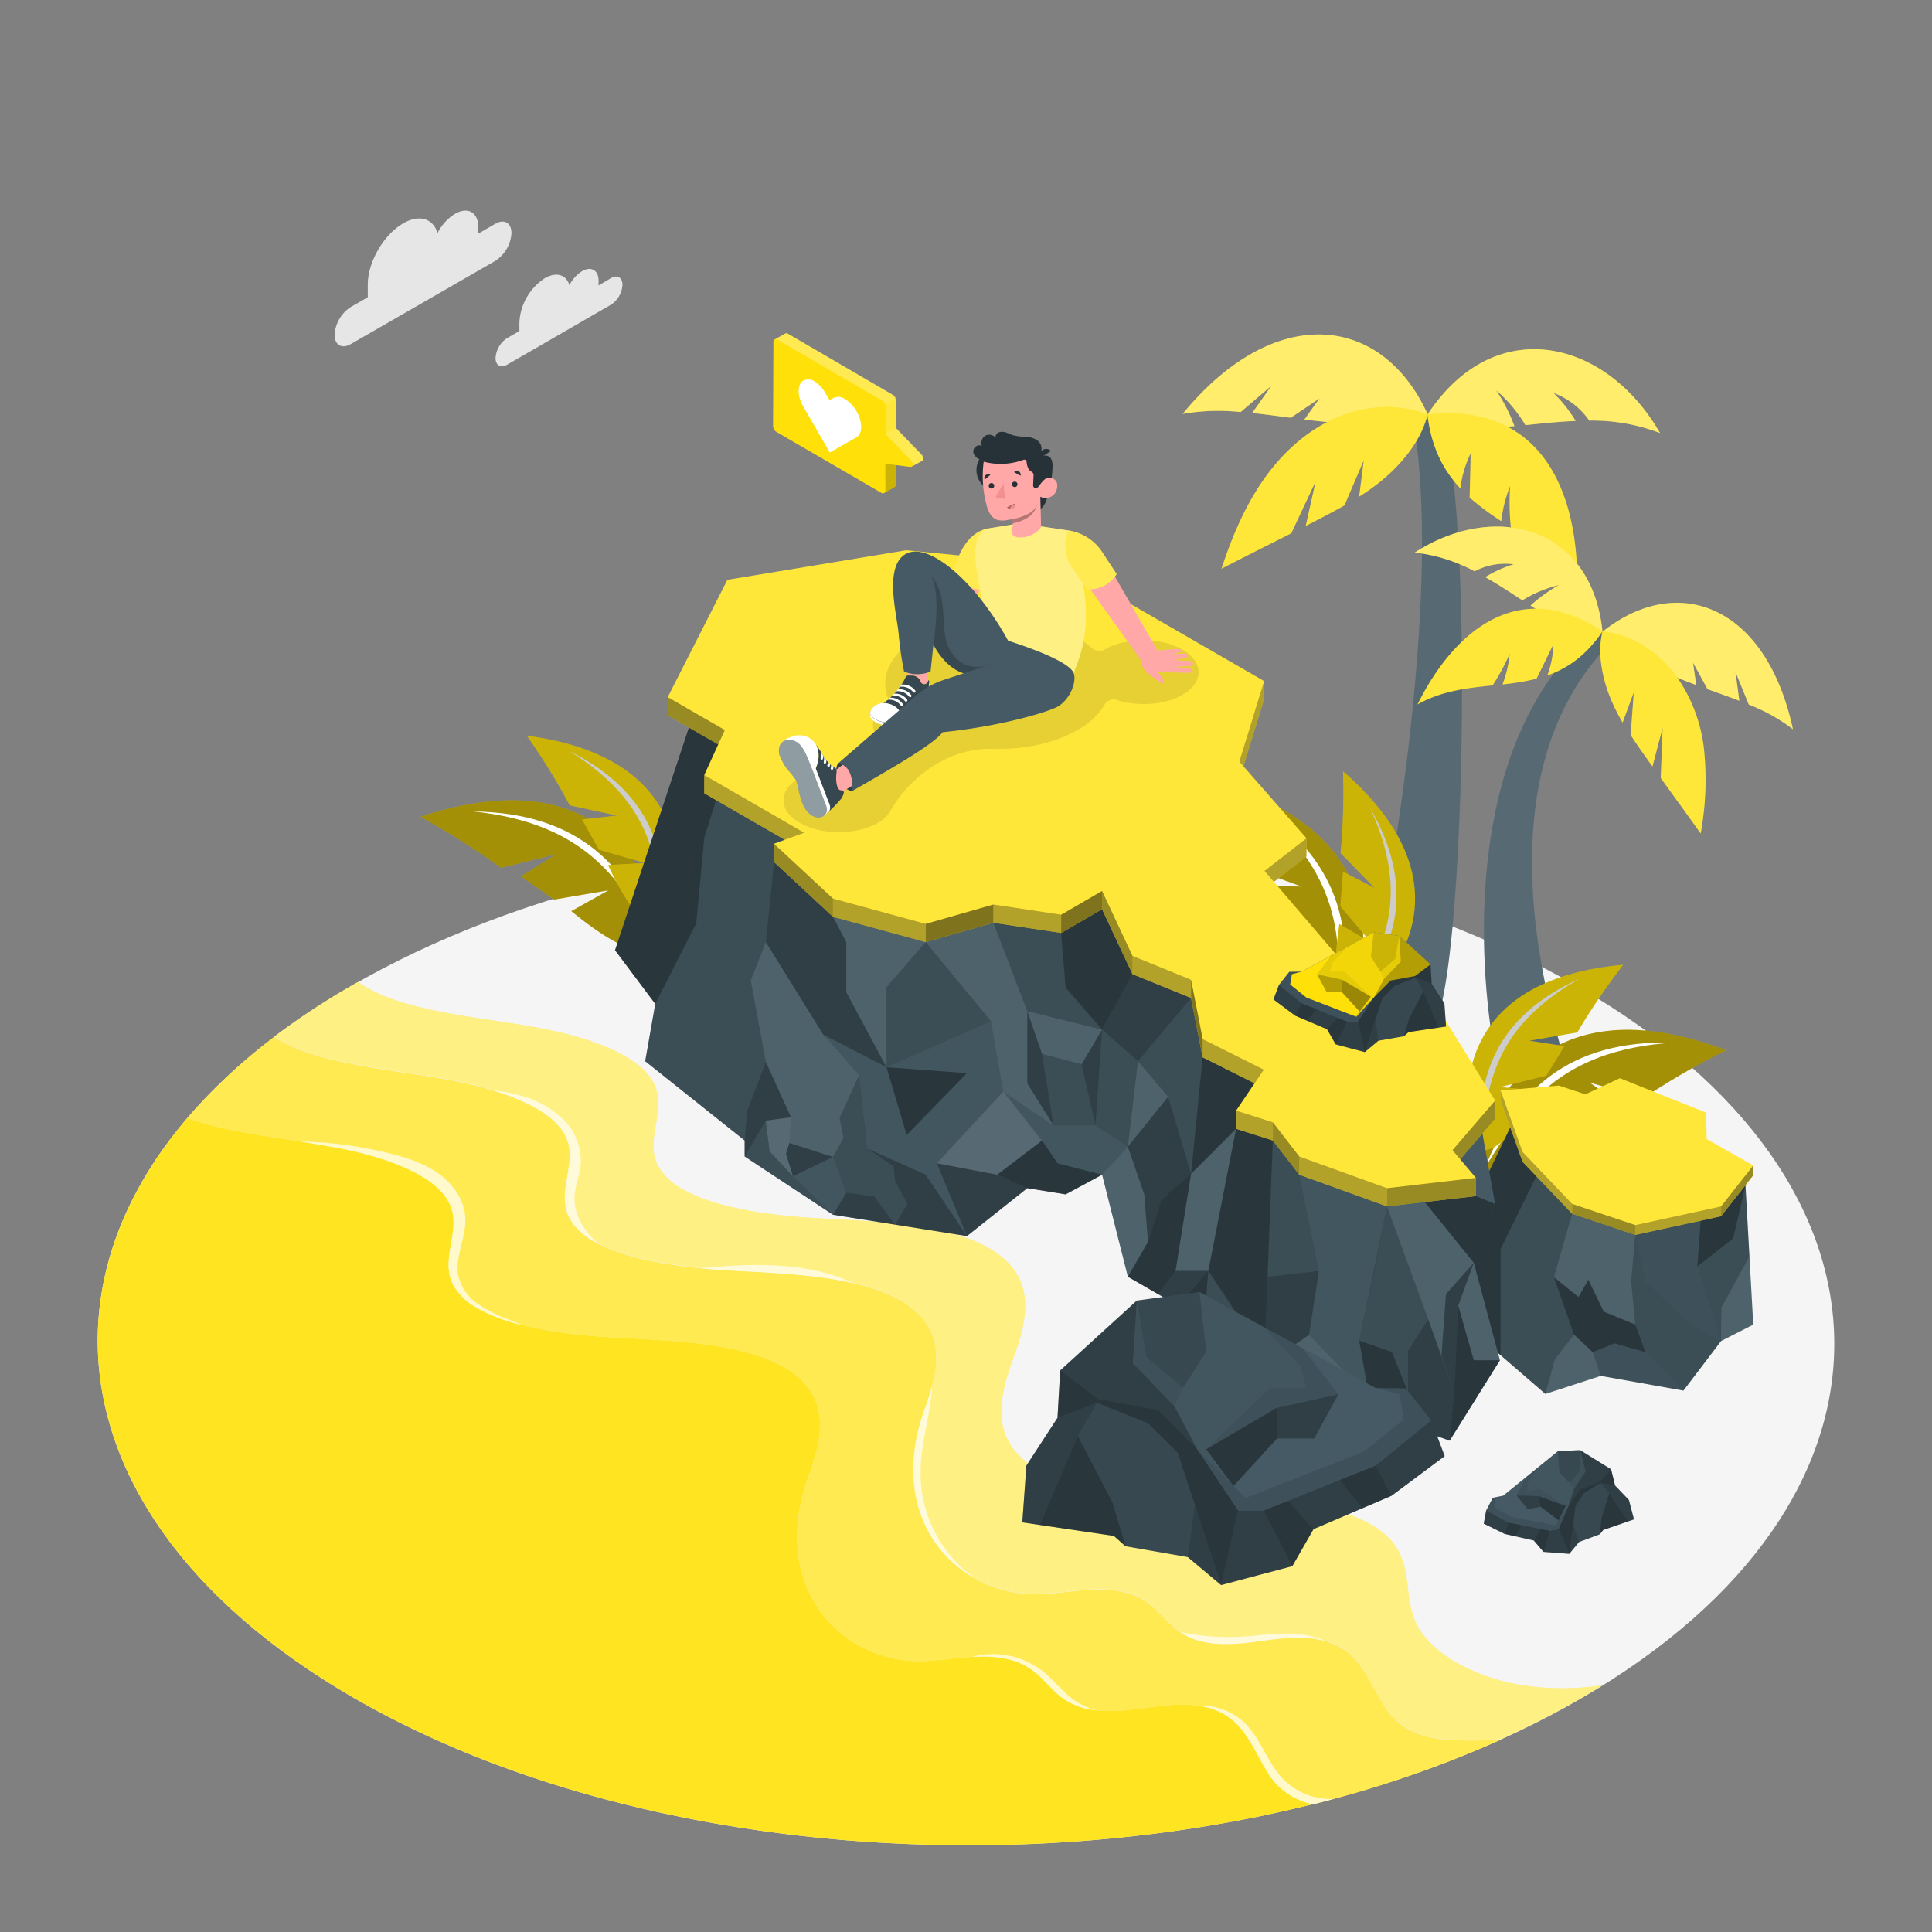 <svg xmlns="http://www.w3.org/2000/svg" viewBox="0 0 500 500"><rect x="0" y="0" width="500" height="500" fill="#808080" stroke="none"/><g id="freepik--Floor--inject-94"><path d="M408.38,255.35c-88-50.83-230.32-50.83-317.79,0s-87,133.25,1,184.08,230.32,50.83,317.8,0S496.43,306.18,408.38,255.35Z" style="fill:#f5f5f5"></path></g><g id="freepik--Sea--inject-94"><path d="M394,436.14a51.1,51.1,0,0,1-17.12-5.89c-5-2.87-8.69-6.46-10.49-10.39-3.29-7.19-.62-15.31-6.93-21.8a21,21,0,0,0-4.55-3.46c-9.93-5.73-26.76-7-41.47-7.19-15.92-.26-34.06-.83-45-7.16a25.69,25.69,0,0,1-2.64-1.75c-9.73-7.41-6.87-17.84-3.57-26.93s6.1-19.54-3.77-26.9A27.22,27.22,0,0,0,255.9,323c-10.76-6.21-28.4-6.86-43.94-7.69-12.6-.68-26.86-2.67-35.34-7.57a15.82,15.82,0,0,1-6.27-5.93c-3.61-6.69,2.1-14.08-.88-20.87-1.29-3-4.07-5.49-7.75-7.61-5.85-3.38-14-5.74-21.95-7.24-13-2.45-27-3.5-38.63-7.67a38.53,38.53,0,0,1-6.29-2.89c-.76-.44-1.49-.91-2.19-1.4-.69.4-1.39.78-2.07,1.18a191,191,0,0,0-19.66,13l1,.61a39.27,39.27,0,0,0,6.28,2.89c11.62,4.17,25.64,5.22,38.64,7.66,8,1.5,16.09,3.87,21.95,7.25,3.67,2.12,6.46,4.64,7.75,7.6,3,6.8-2.73,14.19.87,20.88a15.92,15.92,0,0,0,6.28,5.93c8.48,4.89,22.74,6.89,35.34,7.56,15.54.84,33.18,1.49,43.94,7.7a25.19,25.19,0,0,1,2.48,1.62c9.87,7.37,7.08,17.82,3.77,26.91-4.31,11.86-4.23,25.51,4,35.79a31.85,31.85,0,0,0,22.89,11.7c5.23.27,10.43-.76,15.66-1.07s10.78.2,15.08,3.19c3.16,2.19,5.38,5.54,8.54,7.72,6.06,4.18,14.14,3.28,21.44,2.26s15.42-1.79,21.37,2.56c4.63,3.38,6.8,9.07,9.79,13.95,5.49,8.94,14.16,9.34,23.79,9.31,2.28,0,4.59-.12,6.9-.35q10.77-4.89,20.71-10.64c1.82-1.06,3.58-2.13,5.32-3.21A67.72,67.72,0,0,1,394,436.14Z" style="fill:#FFE109"></path><path d="M48.45,289.38c11.55,4.07,25.43,5.13,38.31,7.55,8,1.5,16.09,3.87,21.94,7.25,3.68,2.12,6.47,4.64,7.76,7.6,3,6.8-2.73,14.19.87,20.88a15.92,15.92,0,0,0,6.28,5.93c8.47,4.89,22.74,6.89,35.34,7.56,15.54.84,33.18,1.48,43.94,7.7a25.19,25.19,0,0,1,2.48,1.62c9.86,7.37,7.08,17.81,3.77,26.9-4.31,11.86-4.23,25.51,4,35.8a31.85,31.85,0,0,0,22.88,11.7c5.23.27,10.44-.76,15.67-1.07s10.78.2,15.08,3.19c3.16,2.19,5.37,5.54,8.54,7.72,6.06,4.18,14.14,3.28,21.44,2.26s15.42-1.79,21.37,2.55c4.62,3.38,6.79,9.08,9.79,14a17.71,17.71,0,0,0,11.9,8.42,286.66,286.66,0,0,0,48.87-16.83c-2.31.23-4.62.34-6.9.35-9.63,0-18.3-.37-23.79-9.31-3-4.88-5.16-10.57-9.79-13.95-6-4.35-14.08-3.57-21.37-2.56s-15.38,1.92-21.44-2.26c-3.16-2.18-5.38-5.53-8.54-7.72-4.3-3-9.85-3.5-15.08-3.19s-10.43,1.34-15.66,1.07a31.85,31.85,0,0,1-22.89-11.7c-8.26-10.28-8.34-23.93-4-35.79,3.31-9.09,6.1-19.54-3.77-26.91a25.19,25.19,0,0,0-2.48-1.62c-10.76-6.21-28.4-6.86-43.94-7.7-12.6-.67-26.86-2.67-35.34-7.56a15.92,15.92,0,0,1-6.28-5.93c-3.6-6.69,2.11-14.08-.87-20.88-1.29-3-4.08-5.48-7.75-7.6-5.86-3.38-14-5.75-21.95-7.25-13-2.44-27-3.49-38.64-7.66A39.27,39.27,0,0,1,71.92,269l-1-.61A143.86,143.86,0,0,0,48.45,289.38Z" style="fill:#FFE109"></path><path d="M327.94,458.48c-3-4.88-5.17-10.58-9.79-14-5.95-4.34-14.08-3.57-21.37-2.55s-15.38,1.92-21.44-2.26c-3.17-2.18-5.38-5.53-8.54-7.72-4.3-3-9.85-3.5-15.08-3.19s-10.44,1.34-15.67,1.07a31.85,31.85,0,0,1-22.88-11.7c-8.26-10.29-8.34-23.94-4-35.8,3.31-9.09,6.09-19.53-3.77-26.9a25.19,25.19,0,0,0-2.48-1.62c-10.76-6.22-28.4-6.86-43.94-7.7-12.6-.67-26.87-2.67-35.34-7.56a15.92,15.92,0,0,1-6.28-5.93c-3.6-6.69,2.11-14.08-.87-20.88-1.29-3-4.08-5.48-7.76-7.6-5.85-3.38-14-5.75-21.94-7.25-12.88-2.42-26.76-3.48-38.31-7.55C6.85,338.09,21.3,398.83,91.62,439.43c67.29,38.85,166.25,48,248.22,27.47A17.71,17.71,0,0,1,327.94,458.48Z" style="fill:#FFE109"></path><path d="M394,436.14a51.1,51.1,0,0,1-17.12-5.89c-5-2.87-8.69-6.46-10.49-10.39-3.29-7.19-.62-15.31-6.93-21.8a21,21,0,0,0-4.55-3.46c-9.93-5.73-26.76-7-41.47-7.19-15.92-.26-34.06-.83-45-7.16a25.69,25.69,0,0,1-2.64-1.75c-9.73-7.41-6.87-17.84-3.57-26.93s6.1-19.54-3.77-26.9A27.22,27.22,0,0,0,255.9,323c-10.76-6.21-28.4-6.86-43.94-7.69-12.6-.68-26.86-2.67-35.34-7.57a15.82,15.82,0,0,1-6.27-5.93c-3.61-6.69,2.1-14.08-.88-20.87-1.29-3-4.07-5.49-7.75-7.61-5.85-3.38-14-5.74-21.95-7.24-13-2.45-27-3.5-38.63-7.67a38.53,38.53,0,0,1-6.29-2.89c-.76-.44-1.49-.91-2.19-1.4-.69.4-1.39.78-2.07,1.18a191,191,0,0,0-19.66,13l1,.61a39.27,39.27,0,0,0,6.28,2.89c11.62,4.17,25.64,5.22,38.64,7.66,8,1.5,16.09,3.87,21.95,7.25,3.67,2.12,6.46,4.64,7.75,7.6,3,6.8-2.73,14.19.87,20.88a15.92,15.92,0,0,0,6.28,5.93c8.48,4.89,22.74,6.89,35.34,7.56,15.54.84,33.18,1.49,43.94,7.7a25.19,25.19,0,0,1,2.48,1.62c9.87,7.37,7.08,17.82,3.77,26.91-4.31,11.86-4.23,25.51,4,35.79a31.85,31.85,0,0,0,22.89,11.7c5.23.27,10.43-.76,15.66-1.07s10.78.2,15.08,3.19c3.16,2.19,5.38,5.54,8.54,7.72,6.06,4.18,14.14,3.28,21.44,2.26s15.42-1.79,21.37,2.56c4.63,3.38,6.8,9.07,9.79,13.95,5.49,8.94,14.16,9.34,23.79,9.31,2.28,0,4.59-.12,6.9-.35q10.77-4.89,20.71-10.64c1.82-1.06,3.58-2.13,5.32-3.21A67.72,67.72,0,0,1,394,436.14Z" style="fill:#fff;opacity:0.5"></path><path d="M48.45,289.38c11.55,4.07,25.43,5.13,38.31,7.55,8,1.5,16.09,3.87,21.94,7.25,3.68,2.12,6.47,4.64,7.76,7.6,3,6.8-2.73,14.19.87,20.88a15.92,15.92,0,0,0,6.28,5.93c8.47,4.89,22.74,6.89,35.34,7.56,15.54.84,33.18,1.48,43.94,7.7a25.19,25.19,0,0,1,2.48,1.62c9.86,7.37,7.08,17.81,3.77,26.9-4.31,11.86-4.23,25.51,4,35.8a31.85,31.85,0,0,0,22.88,11.7c5.23.27,10.44-.76,15.67-1.07s10.78.2,15.08,3.19c3.16,2.19,5.37,5.54,8.54,7.72,6.06,4.18,14.14,3.28,21.44,2.26s15.42-1.79,21.37,2.55c4.62,3.38,6.79,9.08,9.79,14a17.71,17.71,0,0,0,11.9,8.42,286.66,286.66,0,0,0,48.87-16.83c-2.31.23-4.62.34-6.9.35-9.63,0-18.3-.37-23.79-9.31-3-4.88-5.16-10.57-9.79-13.95-6-4.35-14.08-3.57-21.37-2.56s-15.38,1.92-21.44-2.26c-3.16-2.18-5.38-5.53-8.54-7.72-4.3-3-9.85-3.5-15.08-3.19s-10.43,1.34-15.66,1.07a31.85,31.85,0,0,1-22.89-11.7c-8.26-10.28-8.34-23.93-4-35.79,3.31-9.09,6.1-19.54-3.77-26.91a25.19,25.19,0,0,0-2.48-1.62c-10.76-6.21-28.4-6.86-43.94-7.7-12.6-.67-26.86-2.67-35.34-7.56a15.92,15.92,0,0,1-6.28-5.93c-3.6-6.69,2.11-14.08-.87-20.88-1.29-3-4.08-5.48-7.75-7.6-5.86-3.38-14-5.75-21.95-7.25-13-2.44-27-3.49-38.64-7.66A39.27,39.27,0,0,1,71.92,269l-1-.61A143.86,143.86,0,0,0,48.45,289.38Z" style="fill:#fff;opacity:0.3"></path><path d="M327.94,458.48c-3-4.88-5.17-10.58-9.79-14-5.95-4.34-14.08-3.57-21.37-2.55s-15.38,1.92-21.44-2.26c-3.17-2.18-5.38-5.53-8.54-7.72-4.3-3-9.85-3.5-15.08-3.19s-10.44,1.34-15.67,1.07a31.85,31.85,0,0,1-22.88-11.7c-8.26-10.29-8.34-23.94-4-35.8,3.31-9.09,6.09-19.53-3.77-26.9a25.19,25.19,0,0,0-2.48-1.62c-10.76-6.22-28.4-6.86-43.94-7.7-12.6-.67-26.87-2.67-35.34-7.56a15.92,15.92,0,0,1-6.28-5.93c-3.6-6.69,2.11-14.08-.87-20.88-1.29-3-4.08-5.48-7.76-7.6-5.85-3.38-14-5.75-21.94-7.25-12.88-2.42-26.76-3.48-38.31-7.55C6.85,338.09,21.3,398.83,91.62,439.43c67.29,38.85,166.25,48,248.22,27.47A17.71,17.71,0,0,1,327.94,458.48Z" style="fill:#fff;opacity:0.1"></path><g style="opacity:0.7"><path d="M146.54,294.41c3,6.8-2.73,14.19.87,20.88a15.92,15.92,0,0,0,6.28,5.93c.4.23.82.45,1.24.66l0,0c-3.71-3-6.51-7.59-6.23-12.38.16-2.81,1.35-5.47,1.59-8.26a15.09,15.09,0,0,0-4.56-11.6,25,25,0,0,0-11.13-6.14,51.84,51.84,0,0,0-7.43-1.43,55.63,55.63,0,0,1,11.66,4.77C142.46,288.93,145.25,291.45,146.54,294.41Z" style="fill:#fff"></path><path d="M243.25,400.8a31.47,31.47,0,0,0,9,7.6,33.16,33.16,0,0,1-14-27.32c0-7.55,2.62-15.07,3-22.53a67.38,67.38,0,0,1-2.05,6.46C234.91,376.87,235,390.52,243.25,400.8Z" style="fill:#fff"></path><path d="M326.86,424.6c5.24-.73,10.9-1.32,15.89,0a21.94,21.94,0,0,0-7.09-1.73c-4.88-.39-9.77.46-14.67.71a60.74,60.74,0,0,1-15.51-1.21C311.53,426.51,319.59,425.62,326.86,424.6Z" style="fill:#fff"></path><path d="M220.91,332.06a52.35,52.35,0,0,0-15.71-4.19c-7.95-.91-16-.39-23.95.33,2.62.25,5.23.45,7.78.58C199.63,329.35,211.2,329.84,220.91,332.06Z" style="fill:#fff"></path><path d="M108.7,304.18c3.68,2.12,6.47,4.64,7.76,7.6,3,6.8-2.73,14.19.87,20.88a15.92,15.92,0,0,0,6.28,5.93A45.7,45.7,0,0,0,135.33,343l-3.65-1.49a37.1,37.1,0,0,1-7.92-4,12.47,12.47,0,0,1-5.08-7.07c-1.14-5,2-10.06,1.74-15.19-.19-4.53-3-8.64-6.65-11.34s-8-4.16-12.43-5.29a102.31,102.31,0,0,0-23.88-3.2c3.13.48,6.24,1,9.3,1.55C94.74,298.43,102.85,300.8,108.7,304.18Z" style="fill:#fff"></path><path d="M331.94,460.27c-4-4.21-5.62-10.25-9.74-14.32a16.26,16.26,0,0,0-12.17-4.5,17.53,17.53,0,0,1,8.12,3.07c4.62,3.38,6.79,9.08,9.79,14a17.71,17.71,0,0,0,11.9,8.42c1.79-.44,3.56-.91,5.34-1.39A17.28,17.28,0,0,1,331.94,460.27Z" style="fill:#fff"></path><path d="M266.8,432c3.16,2.19,5.37,5.54,8.54,7.72a18,18,0,0,0,8.37,2.92,18.93,18.93,0,0,1-5.52-2.54c-3.18-2.17-5.5-5.38-8.53-7.76a20.93,20.93,0,0,0-18.23-3.51l.29,0C257,428.49,262.5,429,266.8,432Z" style="fill:#fff"></path></g></g><g id="freepik--Trees--inject-94"><path d="M366,110.47l3.46-3.19,3.24,2.82c7.77,9.27,7.43,125.82-.33,152.53h0c-.41,1.39-1.73,2.51-3.87,3a15.21,15.21,0,0,1-13.25-3.85c-1.67-1.75-2.1-3.58-1.44-5C357,245.84,373.73,158.37,366,110.47Z" style="fill:#455a64"></path><path d="M366,110.47l3.46-3.19,3.24,2.82c7.77,9.27,7.43,125.82-.33,152.53h0c-.41,1.39-1.73,2.51-3.87,3a15.21,15.21,0,0,1-13.25-3.85c-1.67-1.75-2.1-3.58-1.44-5C357,245.84,373.73,158.37,366,110.47Z" style="fill:#fff;opacity:0.1"></path><path d="M306.07,107.12a54,54,0,0,1,15-.48L329,99.88q-2.46,3.53-4.94,7c3.26.35,6.6.8,10,1.24l7.41-5-3.89,5.46c10.51,1.28,21.42,2,31.91-1.33C357.71,81.28,329.87,78.15,306.07,107.12Z" style="fill:#FFE109"></path><path d="M411.3,108.85a49.18,49.18,0,0,1,18.31,3.22c-13.91-24.27-42.74-31.29-60.16-4.79,6.24,3.88,14,3.76,22.47,3a44.11,44.11,0,0,0-4.71-9.26,36.05,36.05,0,0,1,7.56,9c4.18-.42,8.52-.9,13-1.08a36.22,36.22,0,0,0-5.74-7.25A19.43,19.43,0,0,1,411.3,108.85Z" style="fill:#FFE109"></path><path d="M306.07,107.12a54,54,0,0,1,15-.48L329,99.88q-2.46,3.53-4.94,7c3.26.35,6.6.8,10,1.24l7.41-5-3.89,5.46c10.51,1.28,21.42,2,31.91-1.33C357.71,81.28,329.87,78.15,306.07,107.12Z" style="fill:#fff;opacity:0.4"></path><path d="M411.3,108.85a49.18,49.18,0,0,1,18.31,3.22c-13.91-24.27-42.74-31.29-60.16-4.79,6.24,3.88,14,3.76,22.47,3a44.11,44.11,0,0,0-4.71-9.26,36.05,36.05,0,0,1,7.56,9c4.18-.42,8.52-.9,13-1.08a36.22,36.22,0,0,0-5.74-7.25A19.43,19.43,0,0,1,411.3,108.85Z" style="fill:#fff;opacity:0.4"></path><path d="M369.45,107.28c-7.73-3.08-16.69-2.33-24.26,1.11s-13.84,9.39-18.54,16.26-7.93,14.63-10.53,22.53c6-3.09,12-6.11,18.06-9.16q3.15-6.72,6.31-13.43-1.29,5.76-2.57,11.52l2.59-1.32c2.49-1.3,5-2.6,7.44-4q2.49-5.84,5-11.67l-1.2,9.41a56.16,56.16,0,0,0,6-4.31C362.93,119.92,367.89,113.85,369.45,107.28Z" style="fill:#FFE109"></path><path d="M369.45,107.28c-7.73-3.08-16.69-2.33-24.26,1.11s-13.84,9.39-18.54,16.26-7.93,14.63-10.53,22.53c6-3.09,12-6.11,18.06-9.16q3.15-6.72,6.31-13.43-1.29,5.76-2.57,11.52l2.59-1.32c2.49-1.3,5-2.6,7.44-4q2.49-5.84,5-11.67l-1.2,9.41a56.16,56.16,0,0,0,6-4.31C362.93,119.92,367.89,113.85,369.45,107.28Z" style="fill:#fff;opacity:0.2"></path><path d="M391,136.45c6.26,4.1,12.61,8.29,17.16,15.22.42-25.49-10.09-47.63-38.75-44.39,1.05,8.72,4.26,14.57,8.52,19.1a28.93,28.93,0,0,1,2.65-9c0,3.8-.17,7.59-.24,11.39a70.85,70.85,0,0,0,8.19,6.11,33.77,33.77,0,0,1,2.3-9.11A63,63,0,0,0,391,136.45Z" style="fill:#FFE109"></path><path d="M391,136.45c6.26,4.1,12.61,8.29,17.16,15.22.42-25.49-10.09-47.63-38.75-44.39,1.05,8.72,4.26,14.57,8.52,19.1a28.93,28.93,0,0,1,2.65-9c0,3.8-.17,7.59-.24,11.39a70.85,70.85,0,0,0,8.19,6.11,33.77,33.77,0,0,1,2.3-9.11A63,63,0,0,0,391,136.45Z" style="fill:#fff;opacity:0.2"></path><path d="M409.7,165.71l5-2.3v5.21c-30.31,33.77-14.67,88.65-10.21,104.54h0c.92,1.74.19,3.72-2.2,5.09a13.64,13.64,0,0,1-12.38,0,4.78,4.78,0,0,1-2.45-2.87h-.1C382.51,251.66,378.46,195.4,409.7,165.71Z" style="fill:#455a64"></path><path d="M409.7,165.71l5-2.3v5.21c-30.31,33.77-14.67,88.65-10.21,104.54h0c.92,1.74.19,3.72-2.2,5.09a13.64,13.64,0,0,1-12.38,0,4.78,4.78,0,0,1-2.45-2.87h-.1C382.51,251.66,378.46,195.4,409.7,165.71Z" style="fill:#fff;opacity:0.1"></path><path d="M464,188.71a47,47,0,0,0-11.42-6.38q-1.71-4.22-3.44-8.42c.33,2.47.67,5,1,7.44-2.66-1-5.44-2-8.24-3l-3.74-6.85q.4,2.9.83,5.79c-8.67-3.22-17.44-7-24.23-13.83C434.26,148,457.11,156.68,464,188.71Z" style="fill:#FFE109"></path><path d="M381.63,147.85a42.84,42.84,0,0,0-15.5-4.85c20.53-13.25,45.71-7.14,48.59,20.41-6.39.51-12.34-2.68-18.63-6.69a38.81,38.81,0,0,1,7.37-5.3,31.74,31.74,0,0,0-9.47,3.94c-3.07-2-6.24-4.11-9.61-6a31.68,31.68,0,0,1,7.36-3.33A16.91,16.91,0,0,0,381.63,147.85Z" style="fill:#FFE109"></path><path d="M464,188.71a47,47,0,0,0-11.42-6.38q-1.71-4.22-3.44-8.42c.33,2.47.67,5,1,7.44-2.66-1-5.44-2-8.24-3l-3.74-6.85q.4,2.9.83,5.79c-8.67-3.22-17.44-7-24.23-13.83C434.26,148,457.11,156.68,464,188.71Z" style="fill:#fff;opacity:0.4"></path><path d="M381.63,147.85a42.84,42.84,0,0,0-15.5-4.85c20.53-13.25,45.71-7.14,48.59,20.41-6.39.51-12.34-2.68-18.63-6.69a38.81,38.81,0,0,1,7.37-5.3,31.74,31.74,0,0,0-9.47,3.94c-3.07-2-6.24-4.11-9.61-6a31.68,31.68,0,0,1,7.36-3.33A16.91,16.91,0,0,0,381.63,147.85Z" style="fill:#fff;opacity:0.4"></path><path d="M414.72,163.41c7.23.71,13.88,4.88,18.38,10.59A40.34,40.34,0,0,1,441,194a77.15,77.15,0,0,1-.87,21.71c-3.38-4.79-6.89-9.57-10.33-14.35l.49-13q-1.32,5-2.63,10c-.49-.68-1-1.37-1.47-2.06-1.42-2-2.84-4-4.18-6.08l.81-11.05L419.93,187a51.72,51.72,0,0,1-2.92-5.75C414.71,175.83,413.3,169.13,414.72,163.41Z" style="fill:#FFE109"></path><path d="M386.28,177.38c-6.5.67-13.11,1.37-19.42,4.92,9.9-19.94,26.93-32.9,47.86-18.89-4.31,6.34-9.14,9.59-14.27,11.4a25.43,25.43,0,0,0,1.58-8.08c-1.5,3-2.92,6-4.38,8.93a62.86,62.86,0,0,1-8.8,1.46,30.09,30.09,0,0,0,1.87-8A55.06,55.06,0,0,1,386.28,177.38Z" style="fill:#FFE109"></path><path d="M414.72,163.41c7.23.71,13.88,4.88,18.38,10.59A40.34,40.34,0,0,1,441,194a77.15,77.15,0,0,1-.87,21.71c-3.38-4.79-6.89-9.57-10.33-14.35l.49-13q-1.32,5-2.63,10c-.49-.68-1-1.37-1.47-2.06-1.42-2-2.84-4-4.18-6.08l.81-11.05L419.93,187a51.72,51.72,0,0,1-2.92-5.75C414.71,175.83,413.3,169.13,414.72,163.41Z" style="fill:#fff;opacity:0.2"></path><path d="M386.28,177.38c-6.5.67-13.11,1.37-19.42,4.92,9.9-19.94,26.93-32.9,47.86-18.89-4.31,6.34-9.14,9.59-14.27,11.4a25.43,25.43,0,0,0,1.58-8.08c-1.5,3-2.92,6-4.38,8.93a62.86,62.86,0,0,1-8.8,1.46,30.09,30.09,0,0,0,1.87-8A55.06,55.06,0,0,1,386.28,177.38Z" style="fill:#fff;opacity:0.2"></path></g><g id="freepik--Plants--inject-94"><path d="M446.69,271.8c-41-15.5-58.74,5.95-63.87,27.28-.67,4.61,3.55,10.79,23.88-4.51l-9.4-5.77,14,3,8.78-5.62-8.77-6.05,14.07,4A198.13,198.13,0,0,1,446.69,271.8Z" style="fill:#FFE109"></path><path d="M446.69,271.8c-41-15.5-58.74,5.95-63.87,27.28-.67,4.61,3.55,10.79,23.88-4.51l-9.4-5.77,14,3,8.78-5.62-8.77-6.05,14.07,4A198.13,198.13,0,0,1,446.69,271.8Z" style="opacity:0.2"></path><path d="M446.69,271.8c-41-15.5-58.74,5.95-63.87,27.28-.67,4.61,3.55,10.79,23.88-4.51l-9.4-5.77,14,3,8.78-5.62-8.77-6.05,14.07,4A198.13,198.13,0,0,1,446.69,271.8Z" style="opacity:0.2"></path><path d="M433.15,269.83c-27.55-.79-41.08,12.84-48.76,32.26C393.7,287,403,271.73,433.15,269.83Z" style="fill:#fff"></path><path d="M420.08,249.69c-37.49,3.36-43.19,26.6-39.17,45,1.21,3.82,6.79,7,16.78-12.44l-9.43-.94,11.92-2.94,4.68-7.64-9.05-1.4,12.39-2.14A171.52,171.52,0,0,1,420.08,249.69Z" style="fill:#FFE109"></path><path d="M408.87,253.24c-21.6,9.7-26.95,25.31-25.61,43.21C384.82,281.32,386.26,266,408.87,253.24Z" style="fill:#fff"></path><path d="M420.08,249.69c-37.49,3.36-43.19,26.6-39.17,45,1.21,3.82,6.79,7,16.78-12.44l-9.43-.94,11.92-2.94,4.68-7.64-9.05-1.4,12.39-2.14A171.52,171.52,0,0,1,420.08,249.69Z" style="opacity:0.2"></path><path d="M313.07,202c42.28,11.45,44.1,39.24,35.76,59.53-2.15,4.13-9.19,6.66-16.7-17.65l11,.83-13.06-5.78-3.82-9.71,10.65.23-13.76-5A201.1,201.1,0,0,0,313.07,202Z" style="fill:#FFE109"></path><path d="M313.07,202c42.28,11.45,44.1,39.24,35.76,59.53-2.15,4.13-9.19,6.66-16.7-17.65l11,.83-13.06-5.78-3.82-9.71,10.65.23-13.76-5A201.1,201.1,0,0,0,313.07,202Z" style="opacity:0.2"></path><path d="M313.07,202c42.28,11.45,44.1,39.24,35.76,59.53-2.15,4.13-9.19,6.66-16.7-17.65l11,.83-13.06-5.78-3.82-9.71,10.65.23-13.76-5A201.1,201.1,0,0,0,313.07,202Z" style="opacity:0.2"></path><path d="M325.19,208.29C348,223.79,351,242.76,345.79,263,347.07,245.35,348.51,227.49,325.19,208.29Z" style="fill:#fff"></path><path d="M347.58,199.62c28.41,24.69,19.41,46.87,5.36,59.43-3.21,2.39-9.6,1.71-6.3-19.9l8.18,4.76-7.93-9.37.68-8.94,8.15,4.18-8.78-9A171.62,171.62,0,0,0,347.58,199.62Z" style="fill:#FFE109"></path><path d="M354.58,209.07c11.82,20.52,7,36.3-4.56,50C357.62,245.92,365.43,232.65,354.58,209.07Z" style="fill:#fff"></path><path d="M347.58,199.62c28.41,24.69,19.41,46.87,5.36,59.43-3.21,2.39-9.6,1.71-6.3-19.9l8.18,4.76-7.93-9.37.68-8.94,8.15,4.18-8.78-9A171.62,171.62,0,0,0,347.58,199.62Z" style="opacity:0.2"></path><path d="M108.84,211.39c41.58-13.79,58.44,8.38,62.69,29.91.48,4.63-4,10.62-23.67-5.5l9.62-5.38-14.09,2.39-8.54-6,9-5.68-14.21,3.45A198.68,198.68,0,0,0,108.84,211.39Z" style="fill:#FFE109"></path><path d="M108.84,211.39c41.58-13.79,58.44,8.38,62.69,29.91.48,4.63-4,10.62-23.67-5.5l9.62-5.38-14.09,2.39-8.54-6,9-5.68-14.21,3.45A198.68,198.68,0,0,0,108.84,211.39Z" style="opacity:0.2"></path><path d="M108.84,211.39c41.58-13.79,58.44,8.38,62.69,29.91.48,4.63-4,10.62-23.67-5.5l9.62-5.38-14.09,2.39-8.54-6,9-5.68-14.21,3.45A198.68,198.68,0,0,0,108.84,211.39Z" style="opacity:0.2"></path><path d="M122.45,210c27.56.35,40.51,14.53,47.38,34.25C161.15,228.82,152.5,213.13,122.45,210Z" style="fill:#fff"></path><path d="M136.34,190.4c37.32,4.91,42,28.37,37.27,46.6-1.36,3.77-7.06,6.72-16.24-13.12l9.46-.55L155,219.9l-4.36-7.83,9.09-1-12.28-2.65A170.92,170.92,0,0,0,136.34,190.4Z" style="fill:#FFE109"></path><path d="M147.39,194.41c21.18,10.59,25.89,26.41,23.81,44.23C170.27,223.47,169.45,208.1,147.39,194.41Z" style="fill:#fff"></path><path d="M136.34,190.4c37.32,4.91,42,28.37,37.27,46.6-1.36,3.77-7.06,6.72-16.24-13.12l9.46-.55L155,219.9l-4.36-7.83,9.09-1-12.28-2.65A170.92,170.92,0,0,0,136.34,190.4Z" style="opacity:0.2"></path></g><g id="freepik--Stones--inject-94"><polygon points="393.48 286.29 378.92 316.66 374.76 338.97 399.94 360.75 414.27 356.08 435.67 359.89 445.4 347.07 453.74 342.81 451.54 303.37 393.48 286.29" style="fill:#455a64"></polygon><polygon points="374.76 338.97 388.35 350.72 388.35 323.26 399.94 299.54 393.48 286.29 378.92 316.66 374.76 338.97" style="opacity:0.4"></polygon><polygon points="397.45 304.39 406.86 314.11 402.15 330.54 407.35 345.38 402.4 351.78 399.94 360.75 388.35 350.72 388.35 323.26 397.45 304.39" style="opacity:0.15"></polygon><polygon points="423.22 319.59 422.14 331.64 423.22 342.81 415.04 339.44 411.05 331.2 408.52 335.67 402.15 330.54 406.86 314.11 423.22 319.59" style="fill:#fff;opacity:0.05"></polygon><polygon points="407.35 345.38 412.18 349.95 417.83 347.66 425.84 349.95 423.22 342.81 415.04 339.44 411.05 331.2 408.52 335.67 402.15 330.54 407.35 345.38" style="opacity:0.4"></polygon><polygon points="414.27 356.08 412.18 349.95 407.35 345.38 402.4 351.78 399.94 360.75 414.27 356.08" style="fill:#fff;opacity:0.05"></polygon><polygon points="417.83 347.66 425.84 349.95 435.67 359.89 414.27 356.08 412.18 349.95 417.83 347.66" style="opacity:0.1"></polygon><polygon points="423.22 319.59 425.84 331.64 438.59 343.54 445.4 347.07 439.24 327.77 440.15 315.9 423.22 319.59" style="opacity:0.1"></polygon><polygon points="435.67 359.89 445.4 347.07 438.59 343.54 425.84 331.64 423.22 319.59 422.14 331.64 423.22 342.81 425.84 349.95 435.67 359.89" style="opacity:0.15"></polygon><polygon points="451.73 306.71 445.4 314.76 440.15 315.9 439.24 327.77 448.56 320.48 451.73 306.71" style="opacity:0.4"></polygon><polygon points="452.75 325.11 445.48 338.46 445.4 347.07 439.24 327.77 448.56 320.48 451.73 306.71 452.75 325.11" style="opacity:0.15"></polygon><polygon points="453.74 342.81 445.4 347.07 445.48 338.46 452.75 325.11 453.74 342.81" style="fill:#fff;opacity:0.05"></polygon><polygon points="441.68 294.8 441.54 287.96 419.22 279.04 410.29 283.22 403.42 280.95 388.35 282.24 388.35 284.78 394.03 300.66 406.86 314.11 423.22 319.59 445.4 314.76 453.74 304.16 453.74 301.62 441.68 294.8" style="fill:#FFE109"></polygon><polygon points="441.68 294.8 441.54 287.96 419.22 279.04 410.29 283.22 403.42 280.95 388.35 282.24 388.35 284.78 394.03 300.66 406.86 314.11 423.22 319.59 445.4 314.76 453.74 304.16 453.74 301.62 441.68 294.8" style="fill:#fff;opacity:0.2"></polygon><polygon points="394.04 298.12 388.35 282.24 388.35 284.78 394.03 300.66 406.86 314.11 406.87 311.57 394.04 298.12" style="opacity:0.3"></polygon><polygon points="445.41 312.22 445.4 314.76 453.74 304.16 453.74 301.62 445.41 312.22" style="opacity:0.4"></polygon><polygon points="423.22 317.05 423.22 319.59 445.4 314.76 445.41 312.22 423.22 317.05" style="opacity:0.3"></polygon><polygon points="406.87 311.57 406.86 314.11 423.22 319.59 423.22 317.05 406.87 311.57" style="opacity:0.4"></polygon><polygon points="179.99 183.18 159.17 245.92 169.58 259.8 166.97 274.64 192.71 295.16 192.71 299.3 215.57 314.38 250.25 319.9 265.86 307.5 275.79 309.1 285.22 304.02 291.89 330.42 304.9 337.93 310.11 362.74 329.41 364.09 338.12 372.86 364.76 369.1 375.17 372.86 388.18 352.04 381.42 326.81 386.94 311.6 381.95 283.84 327.15 243.81 278.88 176.27 206.01 172.65 179.99 183.18" style="fill:#455a64"></polygon><polygon points="166.97 274.64 169.58 259.8 180.2 238.95 182.25 216.95 188.02 198.32 221.63 212.96 200.31 223.08 198.2 243.81 188.95 252.83 188.57 272.76 193.38 287.42 192.71 295.16 166.97 274.64" style="opacity:0.15"></polygon><polygon points="200.31 223.08 198.2 243.81 213.05 267.75 229.43 276.19 219.02 256.79 219.02 243.81 215.57 237.27 200.31 223.08" style="opacity:0.3"></polygon><polygon points="198.2 243.81 194.3 253.73 198.2 274.82 193.38 287.42 188.57 272.76 188.95 252.83 198.2 243.81" style="opacity:0.15"></polygon><polygon points="213.05 267.75 198.2 243.81 194.3 253.73 198.2 274.82 204.71 289.15 204.28 295.8 215.57 299.42 218.3 294.5 217.29 289.34 222.33 278.23 213.05 267.75" style="fill:#fff;opacity:0.05"></polygon><polygon points="204.71 289.15 198.2 290.02 192.71 299.3 192.71 295.16 193.38 287.42 198.2 274.82 204.71 289.15" style="opacity:0.3"></polygon><polygon points="188.02 198.32 190.4 187.3 179.99 183.18 159.17 245.92 169.58 259.8 180.2 238.95 182.25 216.95 188.02 198.32" style="opacity:0.4"></polygon><polygon points="213.05 267.75 229.43 276.19 234.64 293.73 242.45 301.06 250.25 319.9 239.57 304.02 224.45 297.23 222.33 278.23 213.05 267.75" style="opacity:0.05"></polygon><polygon points="222.33 278.23 217.29 289.34 218.3 294.5 215.57 299.42 219.02 308.67 226.25 309.63 231.65 316.94 234.83 311.56 231.65 305.68 231.26 301.87 224.45 297.23 222.33 278.23" style="opacity:0.15"></polygon><polygon points="224.45 297.23 231.26 301.87 231.65 305.68 234.83 311.56 231.65 316.94 250.25 319.9 239.57 304.02 224.45 297.23" style="opacity:0.3"></polygon><polygon points="204.71 289.15 198.2 290.02 199.17 297.97 205.24 304.43 203.41 298.65 204.28 295.8 204.71 289.15" style="fill:#fff;opacity:0.1"></polygon><polygon points="198.2 290.02 199.17 297.97 205.24 304.43 215.57 314.38 192.71 299.3 198.2 290.02" style="opacity:0.15"></polygon><polygon points="204.28 295.8 203.41 298.65 205.24 304.43 215.57 299.42 204.28 295.8" style="opacity:0.3"></polygon><polygon points="219.02 308.67 215.57 314.38 205.24 304.43 215.57 299.42 219.02 308.67" style="opacity:0.05"></polygon><polygon points="226.25 309.63 231.65 316.94 215.57 314.38 219.02 308.67 226.25 309.63" style="opacity:0.3"></polygon><polygon points="239.57 243.81 229.43 255.47 229.43 276.19 219.02 256.79 219.02 243.81 215.57 237.27 239.57 243.81" style="fill:#fff;opacity:0.05"></polygon><polygon points="239.57 243.81 256.47 264.28 259.65 282.5 272.66 291.29 265.86 280.36 265.86 261.68 257.08 238.81 239.57 243.81" style="fill:#fff;opacity:0.05"></polygon><polygon points="256.47 264.28 229.43 276.19 229.43 255.47 239.57 243.81 256.47 264.28" style="opacity:0.15"></polygon><polygon points="259.65 282.5 242.45 301.06 234.64 293.73 250.25 277.73 229.43 276.19 256.47 264.28 259.65 282.5" style="opacity:0.05"></polygon><polygon points="229.43 276.19 250.25 277.73 234.64 293.73 229.43 276.19" style="opacity:0.4"></polygon><polygon points="259.65 282.5 269.68 295.16 258.06 304.02 242.45 301.06 259.65 282.5" style="fill:#fff;opacity:0.1"></polygon><polygon points="250.25 319.9 265.86 307.5 258.06 304.02 242.45 301.06 250.25 319.9" style="opacity:0.3"></polygon><polygon points="269.68 295.16 273.68 301.06 285.22 304.02 275.79 309.1 265.86 307.5 258.06 304.02 269.68 295.16" style="opacity:0.4"></polygon><polygon points="259.65 282.5 272.66 291.29 283.51 291.29 291.89 296.79 285.22 304.02 273.68 301.06 259.65 282.5" style="opacity:0.05"></polygon><polygon points="293.08 252.11 285.22 266.46 294.5 274.64 308.24 258.27 293.08 252.11" style="opacity:0.3"></polygon><polygon points="283.51 291.29 285.22 266.46 294.5 274.64 291.89 296.79 283.51 291.29" style="opacity:0.15"></polygon><polygon points="257.08 238.81 274.62 241.45 275.77 255.58 285.22 266.46 265.86 261.68 257.08 238.81" style="opacity:0.15"></polygon><polygon points="285.21 235.3 274.62 241.45 275.77 255.58 285.22 266.46 293.08 252.11 285.21 235.3" style="opacity:0.4"></polygon><polygon points="265.86 261.68 269.68 272.76 279.92 275.42 285.22 266.46 265.86 261.68" style="fill:#fff;opacity:0.05"></polygon><polygon points="272.66 291.29 269.68 272.76 279.92 275.42 283.51 291.29 272.66 291.29" style="opacity:0.15"></polygon><polygon points="285.22 266.46 279.92 275.42 283.51 291.29 285.22 266.46" style="opacity:0.3"></polygon><polygon points="265.86 261.68 269.68 272.76 272.66 291.29 265.86 280.36 265.86 261.68" style="opacity:0.3"></polygon><polygon points="319.9 292.13 312.71 328.91 327.26 350.83 329.41 295.16 319.9 292.13" style="opacity:0.4"></polygon><polygon points="308.24 258.27 294.5 274.64 302.3 283.84 308.25 303.8 311.24 273.63 308.24 258.27" style="opacity:0.15"></polygon><polygon points="311.24 273.63 324.69 280.36 319.91 287.42 319.9 292.13 308.25 303.8 311.24 273.63" style="opacity:0.4"></polygon><polygon points="294.5 274.64 302.3 283.84 291.89 296.79 294.5 274.64" style="fill:#fff;opacity:0.05"></polygon><polygon points="308.25 303.8 300.57 310.48 297.1 321.4 296.13 309.1 291.89 296.79 302.3 283.84 308.25 303.8" style="opacity:0.3"></polygon><polygon points="308.25 303.8 304.23 328.91 312.71 328.91 319.9 292.13 308.25 303.8" style="fill:#fff;opacity:0.05"></polygon><polygon points="291.89 296.79 285.22 304.02 291.89 330.42 297.1 321.4 296.13 309.1 291.89 296.79" style="fill:#fff;opacity:0.05"></polygon><polygon points="308.25 303.8 300.57 310.48 297.1 321.4 291.89 330.42 299.7 334.92 304.23 328.91 308.25 303.8" style="opacity:0.4"></polygon><polygon points="336.25 304.02 341.34 328.91 338.79 345.47 354.35 361.59 351.75 346.94 355.8 328.91 358.94 312.21 336.25 304.02" style="opacity:0.05"></polygon><polygon points="329.41 295.16 336.25 304.02 341.34 328.91 328.05 330.42 329.41 295.16" style="opacity:0.15"></polygon><polygon points="338.79 345.47 341.34 328.91 328.05 330.42 327.26 350.83 329.41 364.09 330.93 350.83 338.79 345.47" style="opacity:0.3"></polygon><polygon points="330.93 350.83 338.79 345.47 354.35 361.59 341.92 364.09 330.93 350.83" style="fill:#fff;opacity:0.05"></polygon><polygon points="338.12 372.86 341.92 364.09 330.93 350.83 329.41 364.09 338.12 372.86" style="opacity:0.4"></polygon><polygon points="354.35 361.59 364.76 369.1 338.12 372.86 341.92 364.09 354.35 361.59" style="opacity:0.15"></polygon><polygon points="304.23 328.91 299.7 334.92 304.9 337.93 312.71 328.91 304.23 328.91" style="opacity:0.3"></polygon><polygon points="310.11 362.74 312.71 328.91 327.26 350.83 329.41 364.09 310.11 362.74" style="opacity:0.15"></polygon><polygon points="304.9 337.93 312.71 328.91 310.11 362.74 304.9 337.93" style="opacity:0.4"></polygon><polygon points="358.94 312.21 373.05 350.83 374.21 334.92 381.42 326.81 368.7 311.08 358.94 312.21" style="fill:#fff;opacity:0.05"></polygon><polygon points="386.94 311.6 381.94 309.55 368.7 311.08 381.42 326.81 386.94 311.6" style="opacity:0.4"></polygon><polygon points="358.94 312.21 351.75 346.94 360.23 349.92 364.38 360.25 364.38 349.54 369.64 341.49 358.94 312.21" style="opacity:0.15"></polygon><polygon points="381.42 326.81 377.39 337.93 376.33 360.25 373.05 350.83 374.21 334.92 381.42 326.81" style="opacity:0.3"></polygon><polygon points="388.18 352.04 381.42 352.04 377.39 337.93 381.42 326.81 388.18 352.04" style="fill:#fff;opacity:0.05"></polygon><polygon points="376.33 360.25 377.39 337.93 381.42 352.04 388.18 352.04 375.17 372.86 376.33 360.25" style="opacity:0.4"></polygon><polygon points="369.64 341.49 364.38 349.54 364.38 360.25 364.76 369.1 375.17 372.86 376.33 360.25 369.64 341.49" style="opacity:0.3"></polygon><polygon points="351.75 346.94 360.23 349.92 364.38 360.25 364.76 369.1 354.35 361.59 351.75 346.94" style="opacity:0.4"></polygon><polygon points="386.94 284.82 372.32 261.24 348.05 249.68 329.68 228.22 338.11 221.66 338.12 216.95 321.8 198.32 327.14 180.99 327.15 176.27 275.46 146.43 234.52 142.41 188.25 150.06 172.82 180.41 172.81 185.12 185.88 192.67 182.27 200.58 182.25 205.3 203.11 217.34 200.32 218.37 200.31 223.08 215.57 237.27 239.57 243.81 257.08 238.81 274.62 241.45 285.21 235.3 293.08 252.11 308.24 258.27 311.24 273.63 324.69 280.36 319.92 287.42 319.9 292.13 329.41 295.16 336.25 304.02 358.94 312.21 381.94 309.55 381.95 304.83 377.9 300.03 386.93 289.54 386.94 284.82" style="fill:#FFE109"></polygon><polygon points="386.94 284.82 372.32 261.24 348.05 249.68 329.68 228.22 338.11 221.66 338.12 216.95 321.8 198.32 327.14 180.99 327.15 176.27 275.46 146.43 234.52 142.41 188.25 150.06 172.82 180.41 172.81 185.12 185.88 192.67 182.27 200.58 182.25 205.3 203.11 217.34 200.32 218.37 200.31 223.08 215.57 237.27 239.57 243.81 257.08 238.81 274.62 241.45 285.21 235.3 293.08 252.11 308.24 258.27 311.24 273.63 324.69 280.36 319.92 287.42 319.9 292.13 329.41 295.16 336.25 304.02 358.94 312.21 381.94 309.55 381.95 304.83 377.9 300.03 386.93 289.54 386.94 284.82" style="fill:#fff;opacity:0.2"></polygon><polygon points="336.86 251.45 355.5 241.3 362.12 242.21 370.22 249.59 370.51 254.6 373.8 259.65 374.23 265.66 364.55 267.09 363.31 268.18 356.73 269.33 353.21 272.28 345.68 270.28 343.44 266.37 335.19 262.85 329.57 258.65 331 254.88 333.67 251.5 336.86 251.45" style="fill:#455a64"></polygon><polygon points="336.86 251.45 334.33 252.12 333.9 254.79 338.1 258.17 351.04 263.14 355.73 257.94 359.89 253.76 366.19 252.61 370.22 249.59 362.12 242.21 355.5 241.3 336.86 251.45" style="fill:#FFE109"></polygon><polygon points="336.86 251.45 333.67 251.5 331 254.88 336.86 259.65 348.73 264.42 351.4 264.42 355.73 257.94 350.63 263.08 338.1 258.17 333.9 254.79 334.33 252.12 336.86 251.45" style="opacity:0.1"></polygon><polygon points="344.57 247.25 340.81 252.12 347.34 253.55 354.78 257.94 348.06 251.45 344.2 251.45 344.82 249.12 348.85 244.92 344.57 247.25" style="opacity:0.1"></polygon><polygon points="343.36 256.79 347.3 256.79 347.34 253.55 340.81 252.12 343.36 256.79" style="opacity:0.3"></polygon><polygon points="351.9 261.81 347.3 256.79 347.34 253.55 354.78 257.94 351.9 261.81" style="opacity:0.4"></polygon><polygon points="355.5 241.3 354.78 247.62 357.26 251.45 361.1 248.16 362.12 242.21 355.5 241.3" style="opacity:0.2"></polygon><polygon points="358.15 253.38 362.53 248.83 362.12 242.21 361.1 248.16 357.26 251.45 358.15 253.38" style="opacity:0.1"></polygon><polygon points="355.73 257.94 358.15 253.38 362.53 248.83 362.12 242.21 370.22 249.59 366.19 252.61 359.89 253.76 355.73 257.94" style="opacity:0.3"></polygon><polygon points="353.21 272.28 351.4 264.42 355.73 257.94 359.89 253.76 366.19 252.61 370.22 249.59 370.51 254.6 366.31 253.03 360.95 255.17 357.78 258.32 353.21 272.28" style="opacity:0.4"></polygon><polygon points="356.73 269.33 355.99 263.79 353.21 272.28 356.73 269.33" style="opacity:0.3"></polygon><polygon points="363.31 268.18 364.69 263.56 368.36 256.51 372.37 265.93 364.55 267.09 363.31 268.18" style="opacity:0.4"></polygon><polygon points="366.31 253.03 368.36 256.51 372.37 265.93 374.23 265.66 373.8 259.65 370.51 254.6 366.31 253.03" style="opacity:0.3"></polygon><polygon points="356.73 269.33 363.31 268.18 364.69 263.56 368.36 256.51 366.31 253.03 360.95 255.17 357.78 258.32 355.99 263.79 356.73 269.33" style="opacity:0.2"></polygon><polygon points="348.73 264.42 345.68 270.28 353.21 272.28 351.4 264.42 348.73 264.42" style="opacity:0.3"></polygon><polygon points="343.44 266.37 346.13 263.38 348.73 264.42 345.68 270.28 343.44 266.37" style="opacity:0.4"></polygon><polygon points="338.29 264.17 340.66 261.18 346.13 263.38 343.44 266.37 338.29 264.17" style="opacity:0.3"></polygon><polygon points="335.19 262.85 336.86 259.65 340.66 261.18 338.29 264.17 335.19 262.85" style="opacity:0.4"></polygon><polygon points="331 254.88 336.86 259.65 335.19 262.85 329.57 258.65 331 254.88" style="opacity:0.3"></polygon><polygon points="344.82 249.12 344.2 251.45 348.06 251.45 354.78 257.94 351.9 261.81 355.73 257.94 358.15 253.38 357.26 251.45 354.78 247.62 355.5 241.3 348.85 244.92 344.82 249.12" style="opacity:0.05"></polygon><polygon points="172.82 180.41 172.81 185.12 185.88 192.67 187.59 188.94 172.82 180.41" style="opacity:0.4"></polygon><polygon points="321.8 198.32 327.14 180.99 327.15 176.27 320.74 197.11 321.8 198.32" style="opacity:0.3"></polygon><polygon points="182.27 200.58 182.25 205.3 203.11 217.34 208.11 215.51 182.27 200.58" style="opacity:0.3"></polygon><polygon points="329.68 228.22 338.11 221.66 338.12 216.95 327.26 225.4 329.68 228.22" style="opacity:0.3"></polygon><polygon points="200.32 218.37 200.31 223.08 215.57 237.27 215.58 232.55 200.32 218.37" style="opacity:0.4"></polygon><polygon points="274.63 236.73 274.62 241.45 285.21 235.3 285.22 230.58 274.63 236.73" style="opacity:0.5"></polygon><polygon points="257.09 234.09 257.08 238.81 274.62 241.45 274.63 236.73 257.09 234.09" style="opacity:0.3"></polygon><polygon points="215.58 232.55 215.57 237.27 239.57 243.81 239.58 239.1 215.58 232.55" style="opacity:0.3"></polygon><polygon points="239.58 239.1 239.57 243.81 257.08 238.81 257.09 234.09 239.58 239.1" style="opacity:0.5"></polygon><polygon points="285.22 230.58 285.21 235.3 293.08 252.11 293.1 247.39 285.22 230.58" style="opacity:0.4"></polygon><polygon points="293.1 247.39 293.08 252.11 308.24 258.27 308.25 253.56 293.1 247.39" style="opacity:0.3"></polygon><polygon points="308.25 253.56 308.24 258.27 311.24 273.63 311.26 268.92 308.25 253.56" style="opacity:0.5"></polygon><polygon points="311.26 268.92 311.24 273.63 324.69 280.36 327.08 276.83 311.26 268.92" style="opacity:0.3"></polygon><polygon points="319.91 287.42 319.9 292.13 329.41 295.16 329.42 290.45 319.91 287.42" style="opacity:0.3"></polygon><polygon points="386.94 284.82 375.9 297.66 377.9 300.03 386.93 289.54 386.94 284.82" style="opacity:0.4"></polygon><polygon points="329.42 290.45 329.41 295.16 336.25 304.02 336.26 299.3 329.42 290.45" style="opacity:0.4"></polygon><polygon points="336.26 299.3 336.25 304.02 358.94 312.21 358.96 307.5 336.26 299.3" style="opacity:0.3"></polygon><polygon points="358.94 312.21 381.94 309.55 381.95 304.83 358.96 307.5 358.94 312.21" style="opacity:0.4"></polygon><polygon points="356.04 359.22 310.43 334.37 294.21 336.59 274.38 354.67 273.68 366.92 265.63 379.29 264.57 393.99 288.26 397.49 291.29 400.17 307.39 402.97 316.02 410.21 334.46 405.31 339.94 395.74 360.13 387.11 373.89 376.84 370.39 367.62 363.86 359.34 356.04 359.22" style="fill:#455a64"></polygon><polygon points="356.04 359.22 363.86 359.34 370.39 367.62 356.04 379.29 326.99 390.96 320.46 390.96 309.84 375.09 322.32 387.69 353.01 375.67 363.27 367.39 362.23 360.86 356.04 359.22" style="opacity:0.1"></polygon><polygon points="337.15 348.93 346.36 360.86 330.38 364.36 312.18 375.09 328.63 359.22 338.07 359.22 336.56 353.51 326.69 343.23 337.15 348.93" style="opacity:0.1"></polygon><polygon points="340.12 372.29 330.49 372.29 330.38 364.36 346.36 360.86 340.12 372.29" style="opacity:0.3"></polygon><polygon points="319.23 384.57 330.49 372.29 330.38 364.36 312.18 375.09 319.23 384.57" style="opacity:0.4"></polygon><polygon points="310.43 334.37 312.18 349.85 306.11 359.22 296.7 351.17 294.21 336.59 310.43 334.37" style="opacity:0.2"></polygon><polygon points="303.93 363.93 293.2 352.81 294.21 336.59 296.7 351.17 306.11 359.22 303.93 363.93" style="opacity:0.1"></polygon><polygon points="309.84 375.09 303.93 363.93 293.2 352.81 294.21 336.59 274.38 354.67 284.25 362.06 299.65 364.86 309.84 375.09" style="opacity:0.3"></polygon><polygon points="316.02 410.21 320.46 390.96 309.84 375.09 299.65 364.86 284.25 362.06 274.38 354.67 273.68 366.92 283.94 363.07 297.07 368.32 304.82 376.02 316.02 410.21" style="opacity:0.4"></polygon><polygon points="307.39 402.97 309.21 389.42 316.02 410.21 307.39 402.97" style="opacity:0.3"></polygon><polygon points="291.29 400.17 287.91 388.86 278.93 371.59 269.11 394.66 288.26 397.49 291.29 400.17" style="opacity:0.4"></polygon><polygon points="283.94 363.07 278.93 371.59 269.11 394.66 264.57 393.99 265.63 379.29 273.68 366.92 283.94 363.07" style="opacity:0.3"></polygon><polygon points="307.39 402.97 291.29 400.17 287.91 388.86 278.93 371.59 283.94 363.07 297.07 368.32 304.82 376.02 309.21 389.42 307.39 402.97" style="opacity:0.2"></polygon><polygon points="326.99 390.96 334.46 405.31 316.02 410.21 320.46 390.96 326.99 390.96" style="opacity:0.3"></polygon><polygon points="339.94 395.74 333.35 388.4 326.99 390.96 334.46 405.31 339.94 395.74" style="opacity:0.4"></polygon><polygon points="352.53 390.35 346.75 383.02 333.35 388.4 339.94 395.74 352.53 390.35" style="opacity:0.3"></polygon><polygon points="360.13 387.11 356.04 379.29 346.75 383.02 352.53 390.35 360.13 387.11" style="opacity:0.4"></polygon><polygon points="370.39 367.62 356.04 379.29 360.13 387.11 373.89 376.84 370.39 367.62" style="opacity:0.3"></polygon><polygon points="336.56 353.51 338.07 359.22 328.63 359.22 312.18 375.09 319.23 384.57 309.84 375.09 303.93 363.93 306.11 359.22 312.18 349.85 310.43 334.37 326.69 343.23 336.56 353.51" style="opacity:0.05"></polygon><polygon points="389.02 387.08 403.19 375.56 408.94 375.29 416.95 380.26 417.98 384.45 421.56 388.2 422.87 393.21 414.91 395.95 414.03 397.07 408.65 399.07 406.13 402.13 399.45 401.62 396.94 398.67 389.41 396.98 383.99 394.32 384.61 390.91 386.33 387.62 389.02 387.08" style="fill:#455a64"></polygon><polygon points="389.02 387.08 386.33 387.62 384.61 390.91 390.31 394.02 401.1 396.18 403.36 395.76 406.01 389.59 402.51 394.75 391.13 392.57 387.05 390.37 386.99 388.04 389.02 387.08" style="opacity:0.1"></polygon><polygon points="394.89 382.31 392.48 387.02 398.22 387.2 405.2 389.74 398.5 385.32 395.23 385.93 395.39 383.85 398.14 379.67 394.89 382.31" style="opacity:0.1"></polygon><polygon points="395.37 390.57 398.69 389.95 398.22 387.2 392.48 387.02 395.37 390.57" style="opacity:0.3"></polygon><polygon points="403.37 393.47 398.69 389.95 398.22 387.2 405.2 389.74 403.37 393.47" style="opacity:0.4"></polygon><polygon points="403.19 375.56 403.58 381.02 406.28 383.87 409.01 380.48 408.94 375.29 403.19 375.56" style="opacity:0.2"></polygon><polygon points="407.33 385.36 410.33 380.82 408.94 375.29 409.01 380.48 406.28 383.87 407.33 385.36" style="opacity:0.1"></polygon><polygon points="406.01 389.59 407.33 385.36 410.33 380.82 408.94 375.29 416.95 380.26 414.01 383.45 408.87 385.4 406.01 389.59" style="opacity:0.3"></polygon><polygon points="406.13 402.13 403.36 395.76 406.01 389.59 408.87 385.4 414.01 383.45 416.95 380.26 417.98 384.45 414.19 383.78 409.99 386.43 407.8 389.59 406.13 402.13" style="opacity:0.4"></polygon><polygon points="408.65 399.07 407.15 394.5 406.13 402.13 408.65 399.07" style="opacity:0.3"></polygon><polygon points="414.03 397.07 414.47 392.94 416.47 386.4 421.34 393.74 414.91 395.95 414.03 397.07" style="opacity:0.4"></polygon><polygon points="414.19 383.78 416.47 386.4 421.34 393.74 422.87 393.21 421.56 388.2 417.98 384.45 414.19 383.78" style="opacity:0.3"></polygon><polygon points="408.65 399.07 414.03 397.07 414.47 392.94 416.47 386.4 414.19 383.78 409.99 386.43 407.8 389.59 407.15 394.5 408.65 399.07" style="opacity:0.2"></polygon><polygon points="401.1 396.18 399.45 401.62 406.13 402.13 403.36 395.76 401.1 396.18" style="opacity:0.3"></polygon><polygon points="396.94 398.67 398.74 395.71 401.1 396.18 399.45 401.62 396.94 398.67" style="opacity:0.4"></polygon><polygon points="392.24 397.61 393.77 394.71 398.74 395.71 396.94 398.67 392.24 397.61" style="opacity:0.3"></polygon><polygon points="389.41 396.98 390.31 394.02 393.77 394.71 392.24 397.61 389.41 396.98" style="opacity:0.4"></polygon><polygon points="384.61 390.91 390.31 394.02 389.41 396.98 383.99 394.32 384.61 390.91" style="opacity:0.3"></polygon><polygon points="395.39 383.85 395.23 385.93 398.5 385.32 405.2 389.74 403.37 393.47 406.01 389.59 407.33 385.36 406.28 383.87 403.58 381.02 403.19 375.56 398.14 379.67 395.39 383.85" style="opacity:0.05"></polygon></g><g id="freepik--Clouds--inject-94"><path d="M104.36,57.8c4.2-2.42,7.75-1.23,8.87,2.53a12.4,12.4,0,0,1,4.54-5c3.28-1.9,6-.38,6,3.4v1.74l4.41-2.55c2.3-1.33,4.17-.26,4.18,2.39a9.15,9.15,0,0,1-4.15,7.19L90.79,89.05c-2.3,1.33-4.18.27-4.19-2.38a9.2,9.2,0,0,1,4.16-7.2l4.42-2.55V73.73C95.15,67.87,99.27,60.74,104.36,57.8Z" style="fill:#e6e6e6"></path><path d="M141,72c3-1.74,5.56-.89,6.37,1.81a9,9,0,0,1,3.25-3.62c2.36-1.36,4.28-.27,4.29,2.45v1.24L158.09,72c1.65-1,3-.18,3,1.72a6.55,6.55,0,0,1-3,5.16l-26.84,15.5c-1.65,1-3,.19-3-1.71a6.6,6.6,0,0,1,3-5.17l3.17-1.83V83.38A14.54,14.54,0,0,1,141,72Z" style="fill:#e6e6e6"></path></g><g id="freepik--Character--inject-94"><path d="M306,168.11c-5.59-3.23-14.62-3.23-20.17,0h0a2.73,2.73,0,0,1-3.2-.35,23.86,23.86,0,0,0-3.85-2.74c-11.42-6.6-29.88-6.6-41.23,0-7.78,4.52-10.19,11-7.27,16.69l-.21.11c-5.55,3.23-5.52,8.46.07,11.69l.44.23-8.12,5.74c-5.18-1.24-11.35-.65-15.55,1.79-5.55,3.22-5.52,8.46.07,11.68s14.62,3.23,20.17,0a8.37,8.37,0,0,0,3.75-3.9h0a33.4,33.4,0,0,1,12.71-12,26.2,26.2,0,0,1,13.55-3.24c7.85.19,15.78-1.45,21.74-4.91a18.54,18.54,0,0,0,7-6.57,2.59,2.59,0,0,1,3-1.22c5.45,1.81,12.52,1.37,17.16-1.32C311.61,176.57,311.58,171.34,306,168.11Z" style="opacity:0.1"></path><polygon points="253.83 150.42 252.38 157.75 246.92 153 247.47 147.89 253.83 150.42" style="fill:#ffa8a7"></polygon><path d="M255.19,136.85c-7.19,1.9-8.68,12.57-8.68,12.57,4.66,3.83,7.82,3.09,7.82,3.09Z" style="fill:#FFE109"></path><path d="M255.19,136.85c-7.19,1.9-8.68,12.57-8.68,12.57,4.66,3.83,7.82,3.09,7.82,3.09Z" style="fill:#fff;opacity:0.3"></path><path d="M216.86,197.6c-1.37,2.45.54,6.68,3.69,7.12C224.67,198.42,218.55,196.67,216.86,197.6Z" style="fill:#455a64"></path><path d="M216.86,197.6c-1.37,2.45.54,6.68,3.69,7.12C224.67,198.42,218.55,196.67,216.86,197.6Z" style="opacity:0.3"></path><path d="M255.19,136.85l8.77-1.43,12.67,1.88c7.37,21.43,3.89,29.93,1.24,36.92l-22-10.42C253.21,149.43,249.91,140.05,255.19,136.85Z" style="fill:#FFE109"></path><path d="M255.19,136.85l8.77-1.43,12.67,1.88c7.37,21.43,3.89,29.93,1.24,36.92l-22-10.42C253.21,149.43,249.91,140.05,255.19,136.85Z" style="fill:#fff;opacity:0.5"></path><path d="M255,126.11a5.48,5.48,0,0,1-1.53-7.24,3,3,0,0,1-1.44-1.36,1.6,1.6,0,0,1,2.07-2.13,2.22,2.22,0,0,1,.89-2.61,2.12,2.12,0,0,1,2.63.49,1.43,1.43,0,0,1,1-1.41,2.92,2.92,0,0,1,1.82.11c.58.2,1.14.49,1.73.68a13.44,13.44,0,0,0,3.1.4,6.2,6.2,0,0,1,3,.8,2.69,2.69,0,0,1,1.18,3,1.7,1.7,0,0,1,1.25-.66,1.67,1.67,0,0,1,1.27.54c-.65.41-1.28.84-1.93,1.25a1.75,1.75,0,0,1,2,.79,4,4,0,0,1,.35,2.1,28.35,28.35,0,0,1-1.44,8.06,5.42,5.42,0,0,1-2.37,3.39Z" style="fill:#263238"></path><path d="M261.87,132.57l.29,3.22a1.22,1.22,0,0,1-.18.7,1.82,1.82,0,0,0,.28,2.1,2.45,2.45,0,0,0,1.44.49A6.93,6.93,0,0,0,269,137a1.49,1.49,0,0,0,.42-1.1l-.21-8.14Z" style="fill:#ffa8a7"></path><path d="M268.57,128.21l-6.7,4.36.26,2.85a10.5,10.5,0,0,0,4.35-1.81A6,6,0,0,0,268.57,128.21Z" style="opacity:0.3"></path><path d="M254.58,119.49a28.67,28.67,0,0,0,.72,11.14,9,9,0,0,0,.88,2.29,3.71,3.71,0,0,0,1.81,1.6,5.83,5.83,0,0,0,3,0,15,15,0,0,0,5.26-1.62,5.09,5.09,0,0,0,2.67-4.52,3,3,0,0,0,4.67-2.39,2,2,0,0,0-3.29-1.86,6.78,6.78,0,0,0-1.23,1.43,2.11,2.11,0,0,1-.61.65.72.72,0,0,1-.84,0,1.09,1.09,0,0,1-.24-.92l.11-2.33a1,1,0,0,0-.52-.87,2.26,2.26,0,0,1-1-1.2,5.06,5.06,0,0,1-.29-1.4.58.58,0,0,0-.79-.49A17.17,17.17,0,0,1,254.58,119.49Z" style="fill:#ffa8a7"></path><polygon points="259.7 125.14 257.61 128.67 260.11 129.14 259.7 125.14" style="fill:#f28f8f"></polygon><path d="M262.52,130.36l-1.9.92a1.24,1.24,0,0,0,1.44.41A1.11,1.11,0,0,0,262.52,130.36Z" style="fill:#f28f8f"></path><path d="M262.52,130.36l-1.9.92a1.24,1.24,0,0,0,1.44.41A1.11,1.11,0,0,0,262.52,130.36Z" style="opacity:0.3"></path><path d="M261.4,131.75a1.13,1.13,0,0,0,.66-.06,1,1,0,0,0,.51-1,1.15,1.15,0,0,0-1.17,1.06Z" style="fill:#f28f8f"></path><path d="M263.32,125.28a.71.71,0,1,1-.78-.64A.71.71,0,0,1,263.32,125.28Z" style="fill:#263238"></path><path d="M257.3,125.66a.71.71,0,1,1-.78-.64A.71.71,0,0,1,257.3,125.66Z" style="fill:#263238"></path><path d="M256.32,122.88l-1.47,1.26a1,1,0,0,1,.2-1.15A1.21,1.21,0,0,1,256.32,122.88Z" style="fill:#263238"></path><path d="M262.43,122.18l1.69.94a1,1,0,0,0-.42-1.09A1.2,1.2,0,0,0,262.43,122.18Z" style="fill:#263238"></path><path d="M234.65,170.94l.43,3.83,1,0a2.47,2.47,0,0,1,2.17,1.62l0,.06a1,1,0,0,0,1.18.59h0a1,1,0,0,0,.58-.5l.19-.41-.28-5.4Z" style="fill:#ffa8a7"></path><path d="M233.6,186.15c-2.65,1.13-6.71,1.35-8.4-1.36v.74c1.69,2.7,5.75,2.48,8.4,1.35s2.07-3,4.45-4a6.45,6.45,0,0,0,2.32-1.46c0-.22,0-.49.08-.8a8,8,0,0,1-2.4,1.53C235.67,183.16,236.25,185,233.6,186.15Z" style="fill:#fff"></path><path d="M240.45,178.23a4,4,0,0,1,0-1.56.8.8,0,0,0-.12-.69l-.29.61a1,1,0,0,1-1.76-.09l0-.06a2.47,2.47,0,0,0-2.17-1.62l-1,0a.73.73,0,0,0-.73.45,16.9,16.9,0,0,1-5.77,6.69c-1.5,0-3.37,1.21-3.37,2.73v.15c1.69,2.71,5.75,2.49,8.4,1.36s2.07-3,4.45-4a8,8,0,0,0,2.4-1.53A8.74,8.74,0,0,0,240.45,178.23Z" style="fill:#37474f"></path><path d="M235.31,180.33a.34.34,0,0,0,.53-.42,3.81,3.81,0,0,0-3.46-1.52l-.44.51A3.71,3.71,0,0,1,235.31,180.33Z" style="fill:#fff"></path><path d="M236.36,179.16a.34.34,0,0,0,.53-.42,4,4,0,0,0-3.62-1.56l-.4.56A3.75,3.75,0,0,1,236.36,179.16Z" style="fill:#fff"></path><path d="M234.23,181.47a.34.34,0,0,0,.47.05.33.33,0,0,0,.05-.47,3.84,3.84,0,0,0-3.37-1.53c-.17.18-.34.36-.52.53A3.7,3.7,0,0,1,234.23,181.47Z" style="fill:#fff"></path><path d="M228.57,181.91c-1.5,0-3.37,1.21-3.37,2.73v.15c1.66,2.67,5.62,2.49,8.28,1.41C233.27,182.55,229.77,181.89,228.57,181.91Z" style="fill:#fff"></path><path d="M233.11,182.57a.34.34,0,0,0,.47,0,.33.33,0,0,0,0-.47,3.82,3.82,0,0,0-3.38-1.52l-.63.53A3.73,3.73,0,0,1,233.11,182.57Z" style="fill:#fff"></path><path d="M261.87,167.63c-8.49-16.42-21.21-27.47-27.28-24.36s-2.36,16.13-2,21a89.14,89.14,0,0,0,1.38,9.52,8.77,8.77,0,0,0,6.86,0l.74-6.91C247.84,178.37,257.82,175.87,261.87,167.63Z" style="fill:#455a64"></path><path d="M245.79,168.16c-2.89-5,.07-13.48-4.8-19.14,2.23,4.28,1.22,13.09.61,17.82,5.49,10.15,13.88,9.42,18.57,3.49l-.31.11C258.83,170.93,250.43,176.24,245.79,168.16Z" style="opacity:0.2"></path><path d="M215.82,199.66l2.68-2.06a5.83,5.83,0,0,1,3.5,5,26.11,26.11,0,0,0-4.36,2.69C213.08,202.77,215.82,199.66,215.82,199.66Z" style="fill:#ffa8a7"></path><path d="M211.84,195.72a7,7,0,0,0-.63-2.95,6,6,0,0,0-1.7-1.76,5.26,5.26,0,0,0-5.08-.15l5.08,10.44A9.1,9.1,0,0,0,211.84,195.72Z" style="fill:#fff"></path><path d="M217.67,204.53c-1.14,0-1.34-2.41-1.26-3.75s.48-1.76-1.16-2.65c-1.15-.63-2.63-3.43-4-5.36a7,7,0,0,1,.63,2.95,9.1,9.1,0,0,1-2.33,5.58l4.46,9.16a33.82,33.82,0,0,0,3.7-3.76C218.38,205.6,218.8,204.56,217.67,204.53Z" style="fill:#37474f"></path><path d="M214.44,207.56l-2.58-6.76c-.71-1.84-1.41-3.69-2.19-5.5a11.9,11.9,0,0,0-1.52-2.78,4.4,4.4,0,0,0-2.62-1.68,2.88,2.88,0,0,0-2.21.52h0l0,0,0,0-.82.68.21.1a3.87,3.87,0,0,0,.06,3.09,15.57,15.57,0,0,0,1.75,3.13,28,28,0,0,1,2.29,2.87,14.27,14.27,0,0,1,.73,2.84c.51,2.08,1.09,4.28,2.65,5.74a3.59,3.59,0,0,0,2.62,1.07,2.32,2.32,0,0,0,.38-.06v.3l.84-.7.2-.17.07,0h0a1.88,1.88,0,0,0,.55-1.08A3.5,3.5,0,0,0,214.44,207.56Z" style="fill:#fff"></path><path d="M201.94,195.9a3.71,3.71,0,0,1,.05-3.3,2.74,2.74,0,0,1,2.77-1.12,4.36,4.36,0,0,1,2.62,1.68,11.7,11.7,0,0,1,1.52,2.78c.78,1.81,1.48,3.65,2.19,5.5l2.58,6.76a3.44,3.44,0,0,1,.34,1.6,2.17,2.17,0,0,1-2,1.76,3.64,3.64,0,0,1-2.62-1.08c-1.56-1.45-2.14-3.65-2.65-5.73a14.36,14.36,0,0,0-.73-2.85,27.85,27.85,0,0,0-2.29-2.86A15.39,15.39,0,0,1,201.94,195.9Z" style="fill:#455a64"></path><path d="M201.94,195.9a3.71,3.71,0,0,1,.05-3.3,2.74,2.74,0,0,1,2.77-1.12,4.36,4.36,0,0,1,2.62,1.68,11.7,11.7,0,0,1,1.52,2.78c.78,1.81,1.48,3.65,2.19,5.5l2.58,6.76a3.44,3.44,0,0,1,.34,1.6,2.17,2.17,0,0,1-2,1.76,3.64,3.64,0,0,1-2.62-1.08c-1.56-1.45-2.14-3.65-2.65-5.73a14.36,14.36,0,0,0-.73-2.85,27.85,27.85,0,0,0-2.29-2.86A15.39,15.39,0,0,1,201.94,195.9Z" style="fill:#fff;opacity:0.4"></path><path d="M212.37,196.2a.32.32,0,0,0,.08.28h0a.31.31,0,0,0,.54-.14,4.55,4.55,0,0,0,.11-.74l-.65-1A4.79,4.79,0,0,1,212.37,196.2Z" style="fill:#fff"></path><path d="M215,198.83a.29.29,0,0,0,.07.28h0a.31.31,0,0,0,.54-.14,3.7,3.7,0,0,0,.1-.58l-.46-.27a1.58,1.58,0,0,1-.15-.12A5.57,5.57,0,0,1,215,198.83Z" style="fill:#fff"></path><path d="M213.18,197.24a.32.32,0,0,0,.07.28h0a.31.31,0,0,0,.54-.14,5,5,0,0,0,.1-.64l-.64-.91A4.7,4.7,0,0,1,213.18,197.24Z" style="fill:#fff"></path><path d="M214.13,198.09a.32.32,0,0,0,.08.28h0a.31.31,0,0,0,.54-.14c0-.14.05-.28.07-.42a6.37,6.37,0,0,1-.59-.64A4.12,4.12,0,0,1,214.13,198.09Z" style="fill:#fff"></path><path d="M258.67,165.13l-1,6.38L244.13,176a20.31,20.31,0,0,0-6.94,3.95L216.86,197.6c4.42.53,3.69,7.12,3.69,7.12,9.76-5.63,21.14-12.1,23.39-15.23,15.12-1.5,28.06-5.41,30.11-6.81,3.06-2.07,4.6-6.31,3.82-8.46C276.44,170.3,258.67,165.13,258.67,165.13Z" style="fill:#455a64"></path><path d="M276.63,137.3h0a12.66,12.66,0,0,1,8.57,6.13l14.64,25.4c-.78,2.89-4.46,2.12-4.46,2.12l-17.53-24.43A14.87,14.87,0,0,1,276.63,137.3Z" style="fill:#ffa8a7"></path><path d="M276.63,137.3l.45.08a12.7,12.7,0,0,1,8.17,5.49l3.74,5.68a8.22,8.22,0,0,1-7.55,3.94l-4.09-5.68C275.18,143.55,275.34,138.91,276.63,137.3Z" style="fill:#FFE109"></path><path d="M276.63,137.3l.45.08a12.7,12.7,0,0,1,8.17,5.49l3.74,5.68a8.22,8.22,0,0,1-7.55,3.94l-4.09-5.68C275.18,143.55,275.34,138.91,276.63,137.3Z" style="fill:#fff;opacity:0.3"></path><path d="M295.38,171c-.6,2.59,5.74,6,5.74,6,.54-.86-.91-2.42-1.57-3.11l8.28.26a.57.57,0,0,0,.59-.58h0a.57.57,0,0,0-.51-.57l-3.92-.46,4.16-.15a.64.64,0,0,0,.61-.63h0a.64.64,0,0,0-.58-.63l-4.31-.34,3.07-.57a.55.55,0,0,0,.43-.65h0a.55.55,0,0,0-.56-.43l-3.66.18,2.17-.45a.44.44,0,0,0,.33-.58h0a.44.44,0,0,0-.42-.3,46.61,46.61,0,0,0-6.59.56Z" style="fill:#ffa8a7"></path></g><g id="freepik--speech-bubble--inject-94"><path d="M200.07,110.2a1.86,1.86,0,0,0,.92,1.61l27.22,15.81a.62.62,0,0,0,.56,0h0l0,0,2.76-1.53h0a.61.61,0,0,0,.3-.53l0-5.18,3.81.46a.39.39,0,0,0,.36-.12l2.62-1.44c.46-.14.39-1.06-.2-1.67l-6.56-6.8,0-7.05a1.76,1.76,0,0,0-.17-.76,1.84,1.84,0,0,0-.76-.85L203.83,86.32a.59.59,0,0,0-.59,0h0l-2.77,1.54h0a.63.63,0,0,0-.31.54Zm28.7-6.1-.06-.07Zm.16.22,0-.06Zm.24.64s0-.06,0-.08S229.16,104.93,229.17,105Zm-.67-1.13.07.06Z" style="fill:#FFE109"></path><path d="M229.14,127.08a.66.66,0,0,1-.3.53l2.76-1.53h0a.61.61,0,0,0,.3-.53l0-5.18-2.78-.34Z" style="opacity:0.2"></path><path d="M231.05,102.13,203.83,86.32a.59.59,0,0,0-.59,0h0l-2.77,1.54h0a.65.65,0,0,1,.62,0l27.21,15.81a1.92,1.92,0,0,1,.79.9l2.75-1.59A1.84,1.84,0,0,0,231.05,102.13Z" style="fill:#fff;opacity:0.3"></path><path d="M232,110.79l0-7.05a1.76,1.76,0,0,0-.17-.76l-2.75,1.59a1.87,1.87,0,0,1,.14.71l0,7.06,2.78-1.55Z" style="fill:#fff;opacity:0.2"></path><path d="M238.52,117.59l-6.56-6.8-2.78,1.55h0l6.57,6.79c.5.53.62,1.28.35,1.57l2.62-1.44C239.18,119.12,239.11,118.2,238.52,117.59Z" style="fill:#fff;opacity:0.3"></path><path d="M210.93,98.79a2.94,2.94,0,0,0-3-.3c-1.64.93-1.65,4,0,6.78l.95,1.65,5.88,10.18,5.93-3.37.95-.55c1.64-.92,1.65-4,0-6.78a8.43,8.43,0,0,0-2.95-3.1,2.94,2.94,0,0,0-3-.3l-1,.54-1-1.64A8.46,8.46,0,0,0,210.93,98.79Z" style="fill:#fff"></path></g></svg>
